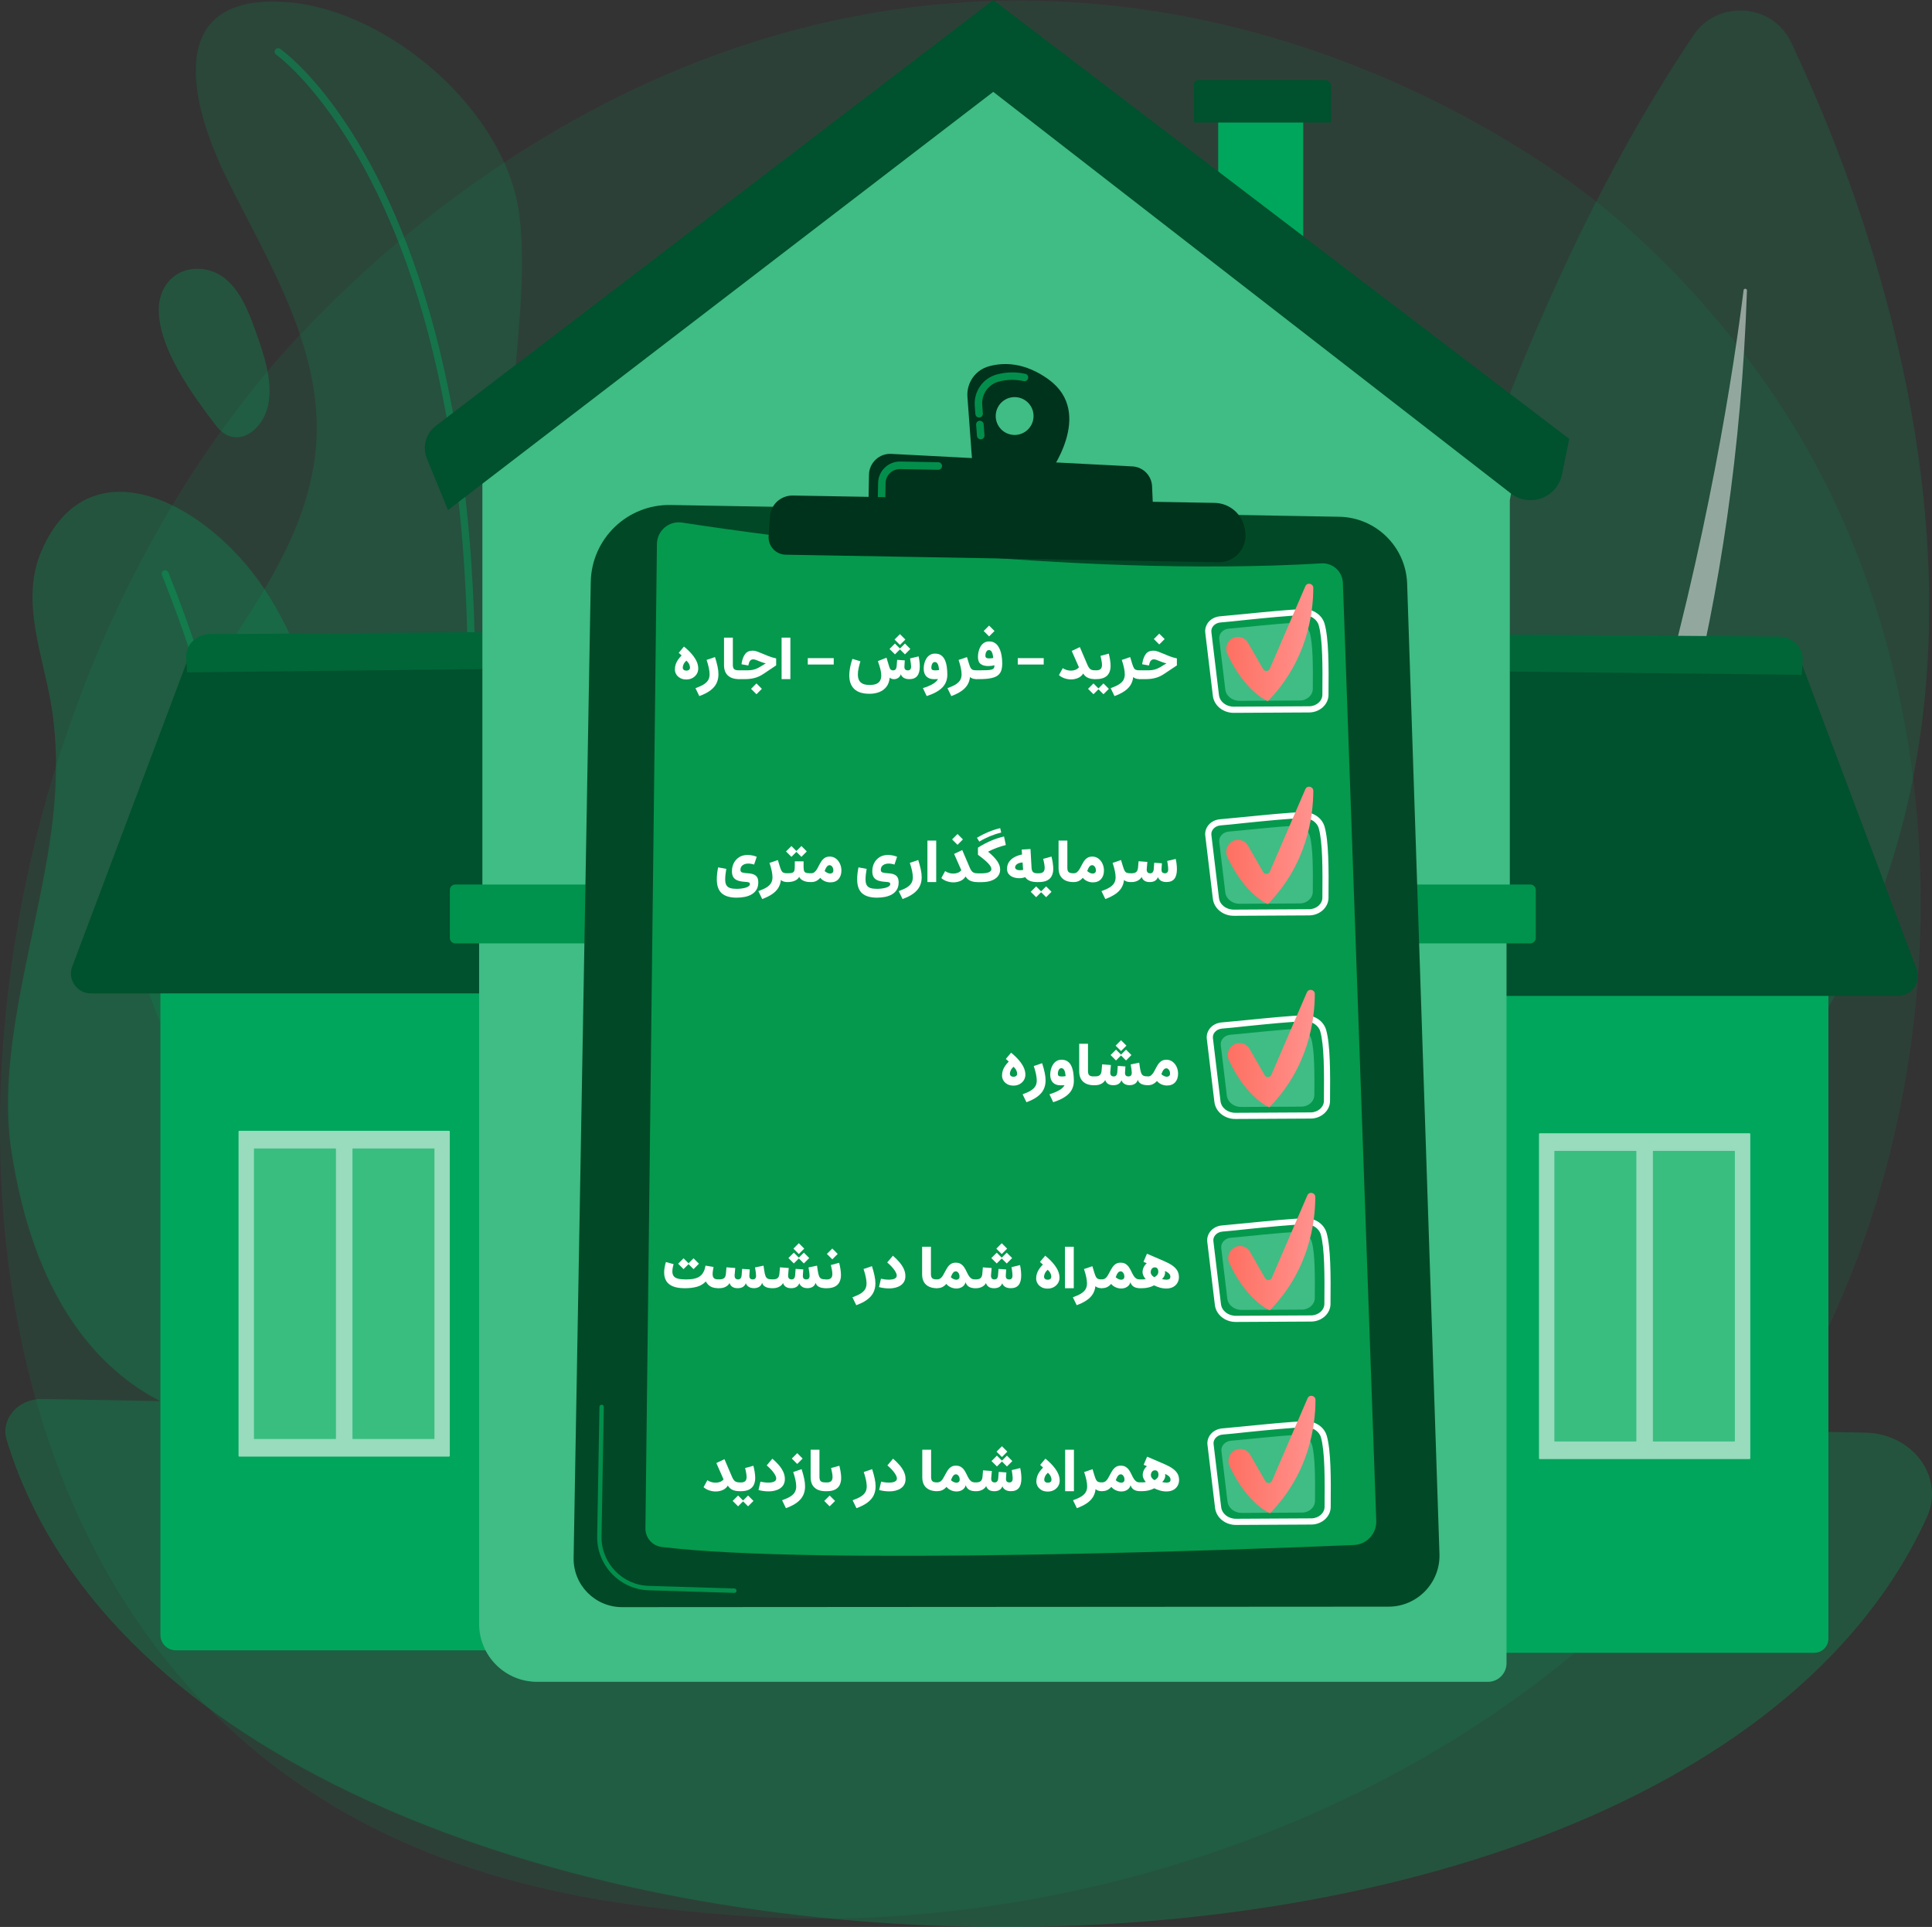<?xml version="1.0" encoding="UTF-8"?>
<svg id="Layer_1" data-name="Layer 1" xmlns="http://www.w3.org/2000/svg" xmlns:xlink="http://www.w3.org/1999/xlink" viewBox="0 0 578.54 576.91">
  <rect x="0" y="0" width="578.54" height="576.91" fill="#333333" stroke="none"/>
  <defs>
    <style>
      .cls-1 {
        fill: url(#linear-gradient-2);
      }

      .cls-2, .cls-3, .cls-4 {
        fill: #fff;
      }

      .cls-5 {
        fill: #09ce67;
        opacity: .6;
      }

      .cls-5, .cls-6, .cls-3, .cls-7, .cls-4, .cls-8, .cls-9 {
        isolation: isolate;
      }

      .cls-10 {
        fill: #006638;
      }

      .cls-6 {
        opacity: .42;
      }

      .cls-6, .cls-7, .cls-11, .cls-8, .cls-9 {
        fill: #00a65c;
      }

      .cls-12 {
        opacity: .89;
      }

      .cls-13 {
        fill: #00934d;
      }

      .cls-3 {
        opacity: .5;
      }

      .cls-14 {
        fill: #00512d;
      }

      .cls-15 {
        fill: #40bc85;
      }

      .cls-7 {
        opacity: .12;
      }

      .cls-16 {
        fill: url(#linear-gradient-5);
      }

      .cls-4 {
        opacity: .67;
      }

      .cls-17 {
        fill: #038e4c;
      }

      .cls-18 {
        fill: #014926;
      }

      .cls-19 {
        fill: #00331c;
      }

      .cls-20 {
        fill: url(#linear-gradient-3);
      }

      .cls-21 {
        fill: url(#linear-gradient);
      }

      .cls-22 {
        fill: url(#linear-gradient-4);
      }

      .cls-23 {
        fill: #40c184;
      }

      .cls-8 {
        opacity: .29;
      }

      .cls-9 {
        opacity: .18;
      }
    </style>
    <linearGradient id="linear-gradient" x1="367.19" y1="375.1" x2="393.26" y2="375.1" gradientTransform="translate(0 567.43) scale(1 -1)" gradientUnits="userSpaceOnUse">
      <stop offset="0" stop-color="#fe7062"/>
      <stop offset="1" stop-color="#ff928e"/>
    </linearGradient>
    <linearGradient id="linear-gradient-2" x1="367.19" y1="314.33" x2="393.26" y2="314.33" xlink:href="#linear-gradient"/>
    <linearGradient id="linear-gradient-3" x1="367.64" y1="253.51" x2="393.71" y2="253.51" xlink:href="#linear-gradient"/>
    <linearGradient id="linear-gradient-4" x1="367.79" y1="192.74" x2="393.86" y2="192.74" xlink:href="#linear-gradient"/>
    <linearGradient id="linear-gradient-5" x1="367.85" y1="131.97" x2="393.91" y2="131.97" xlink:href="#linear-gradient"/>
  </defs>
  <path class="cls-7" d="M551.03,389.5c-58.27,135.53-212.07,193.74-332.57,183.81-32.89-2.72-99.09-8.16-150.79-56.81C-31.59,423.09-16.31,227.81,78.71,112.85,90.94,98.04,175.66-1.13,307.65,.19c96.64,.97,164.47,55.3,172.73,62.06,10.42,8.55,33.41,28.86,54.11,61.09,48.67,75.76,52.96,181.48,16.54,266.16Z"/>
  <path class="cls-8" d="M2,431.11c55.74,182.68,495.62,197.43,575,23.13,5.44-11.95-4.16-25.07-18.54-25.33L12.69,418.83c-7.23-.14-12.61,6.01-10.69,12.28Z"/>
  <g>
    <path class="cls-9" d="M381.96,428.78S401.55,167.38,507.22,10.4c7.11-10.55,23.58-9.39,29.04,2.08,36.44,76.71,121.5,313.27-154.3,416.3Z"/>
    <path class="cls-3" d="M405.38,408.57c-.54,.7,.47,1.52,1.11,.91,23.32-22.95,110.16-131.45,116.64-322.52,.02-.62-.93-.7-1.01-.1-5.6,44.9-31.45,211.27-116.75,321.71Z"/>
  </g>
  <g>
    <g>
      <g>
        <path class="cls-9" d="M85.75,164.29c4.76-9.91,8.16-20.27,8.94-31.53,2-28.42-14.52-54.6-26.67-79.07C56.85,31.18,48.57-2.33,86.2,.66c29.99,2.37,65.25,32.26,69.27,63.44,4.76,36.89-13.2,83.4,8.09,116.91,29.78,46.88,51.27,36.13,51.27,115.24,0,33.8-18.72,52.44-40.17,62.72-33.84,16.21-74.21,9.66-101.17-16.44-23.79-23.09-37.96-56.23-33.16-89.52,4.84-33.62,31.21-59.09,45.42-88.73Z"/>
        <path class="cls-6" d="M110.92,418.6c.47,0,.91-.31,1.01-.8,18.66-74.48,28.82-141.98,30.2-200.66,1.09-46.98-3.4-88.45-13.37-123.23C111.72,34.48,85.01,15.41,83.88,14.62c-.47-.33-1.13-.21-1.46,.27s-.21,1.13,.27,1.46c.27,.19,27.33,19.59,44.14,78.41,15.53,54.38,25.19,154.46-16.91,322.52-.14,.56,.21,1.13,.76,1.28,.08,.04,.16,.04,.25,.04Z"/>
      </g>
      <path class="cls-8" d="M55.86,80.89c1.44-.39,3.05-.51,4.74-.33,9.37,1.07,13.24,10.98,15.98,18.7,2.37,6.63,5.15,14.67,3.75,21.83-1.5,7.77-9.74,14.09-15.74,6.22-6.8-8.96-16.99-22.7-17.05-34.56,0-5.89,3.32-10.48,8.32-11.86Z"/>
    </g>
    <g>
      <path class="cls-8" d="M3.38,344.37c-4.12-27.17,5.75-58.37,10.69-87.11,2.62-15.2,3.81-30.28,1.38-45.58-2.43-15.22-9.58-31.68-2.99-46.84,13.29-30.55,44.86-16.64,62.97,6.34,20.99,26.69,26.74,70.3,34.71,103.87,4.8,20.25,12.05,41.01,14.58,61.63,4.2,34.17-3.52,57.9-19.88,73.92-15.67,15.37-39.55,18.56-58.74,7.87-17.34-9.64-36.07-30.28-42.72-74.11Z"/>
      <path class="cls-6" d="M75.64,470.45c-.06,0-.12,0-.16-.02-.58-.1-.95-.64-.84-1.19,.06-.41,6.9-41.71,7.09-98.72,.16-52.59-5.48-129.7-33.24-198.37-.21-.54,.04-1.13,.58-1.36,.54-.21,1.13,.04,1.36,.58,27.91,69,33.57,146.43,33.41,199.22-.19,57.18-7.04,98.62-7.11,99.03-.14,.47-.58,.84-1.07,.84Z"/>
    </g>
  </g>
  <g>
    <path class="cls-11" d="M543.3,494.83h-106.51v-213.56h110.73v209.33c0,2.33-1.89,4.22-4.22,4.22Z"/>
    <g class="cls-12">
      <path class="cls-4" d="M523.9,436.83h-62.82c-.12,0-.23-.1-.23-.23v-97.08c0-.12,.1-.23,.23-.23h62.82c.12,0,.23,.1,.23,.23v97.08c0,.12-.1,.23-.23,.23Z"/>
      <g>
        <path class="cls-23" d="M519.39,431.56h-24.31c-.06,0-.12-.06-.12-.12v-86.76c0-.06,.06-.12,.12-.12h24.31c.06,0,.12,.06,.12,.12v86.74c0,.08-.06,.14-.12,.14Z"/>
        <path class="cls-23" d="M489.89,431.56h-24.31c-.06,0-.12-.06-.12-.12v-86.76c0-.06,.06-.12,.12-.12h24.31c.06,0,.12,.06,.12,.12v86.74c.02,.08-.04,.14-.12,.14Z"/>
      </g>
    </g>
    <path class="cls-14" d="M568.37,298.15h-136.83l-5.58-98.5,113.12-2.14,34.69,92.19c1.81,3.93-1.05,8.44-5.4,8.44Z"/>
    <path class="cls-10" d="M539.53,202.04l-108.73-1.22,.68-11,101.63,.78c3.93,.25,6.92,3.42,6.69,7.11l-.27,4.33Z"/>
  </g>
  <g>
    <path class="cls-11" d="M52.63,494.09h106.14v-213.56H48.04v208.96c0,2.53,2.06,4.59,4.59,4.59Z"/>
    <g class="cls-12">
      <path class="cls-4" d="M71.66,436.09h62.8c.12,0,.23-.1,.23-.23v-97.08c0-.12-.1-.23-.23-.23h-62.8c-.12,0-.23,.1-.23,.23v97.08c0,.12,.1,.23,.23,.23Z"/>
      <g>
        <path class="cls-23" d="M76.17,430.82h24.31c.06,0,.12-.06,.12-.12v-86.74c0-.06-.06-.12-.12-.12h-24.31c-.06,0-.12,.06-.12,.12v86.74c0,.06,.06,.12,.12,.12Z"/>
        <path class="cls-23" d="M105.67,430.82h24.31c.06,0,.12-.06,.12-.12v-86.74c0-.06-.06-.12-.12-.12h-24.31c-.06,0-.12,.06-.12,.12v86.74c-.02,.06,.04,.12,.12,.12Z"/>
      </g>
    </g>
    <path class="cls-14" d="M27.19,297.41H164.02l5.58-98.5-113.12-2.14-34.69,92.19c-1.81,3.93,1.05,8.44,5.4,8.44Z"/>
    <path class="cls-10" d="M56.03,201.3l108.73-1.22-.68-11-101.63,.78c-3.93,.25-6.92,3.42-6.69,7.11l.27,4.33Z"/>
  </g>
  <path class="cls-15" d="M143.47,267.62v218.54c0,9.6,7.79,17.36,17.36,17.36H445.57c3.07,0,5.56-2.49,5.56-5.56v-230.34H143.47Z"/>
  <polygon class="cls-15" points="454.73 135.68 452.12 133.7 452.12 130.94 448.47 130.94 297.31 16.68 144.45 130.94 144.45 267.62 452.12 267.62 452.12 149.76 454.73 135.68"/>
  <rect class="cls-11" x="364.79" y="29.97" width="25.46" height="41.44"/>
  <path class="cls-14" d="M398.63,36.68h-41.13v-11.47c0-.7,.56-1.26,1.26-1.26h37.96c1.05,0,1.92,.87,1.92,1.92v10.81h0Z"/>
  <path class="cls-14" d="M134.16,152.71L297.43,27.5l154.98,120.21c5.62,4.37,13.9,1.32,15.32-5.68l2.18-10.63L297.43,0,130.49,127.52c-2.99,2.29-4.08,6.28-2.64,9.76l6.3,15.43Z"/>
  <path class="cls-13" d="M458.26,282.43H136.34c-.91,0-1.63-.72-1.63-1.63v-14.36c0-.91,.72-1.63,1.63-1.63H458.26c.91,0,1.63,.72,1.63,1.63v14.36c0,.89-.72,1.63-1.63,1.63Z"/>
  <path class="cls-18" d="M200.83,151.19l200.17,3.52c11.04,.19,20,9,20.37,20.04l9.68,290.47c.29,8.63-6.63,15.8-15.28,15.8l-229.48,.14c-8.12,0-14.67-6.65-14.52-14.77l5.13-292.07c.21-13.02,10.94-23.36,23.93-23.13Z"/>
  <path class="cls-17" d="M219.88,476.89h0l-25.66-.78c-8.63-.27-15.55-7.52-15.39-16.15l.68-38.76c0-.37,.31-.64,.66-.64,.37,.02,.66,.31,.64,.66l-.68,38.76c-.14,7.93,6.2,14.58,14.13,14.81l25.66,.78c.37,.02,.64,.31,.64,.68-.02,.37-.33,.66-.68,.64Z"/>
  <path class="cls-5" d="M204.29,156.46c26.24,4.04,116.5,16.64,191.39,12.21,3.42-.21,6.32,2.43,6.45,5.85l9.99,280.79c.14,3.85-2.86,7.09-6.71,7.25-31.49,1.32-161.15,6.22-207.27,.58-2.8-.35-4.9-2.74-4.86-5.58l3.44-294.67c.04-4.02,3.6-7.04,7.58-6.43Z"/>
  <path class="cls-19" d="M314.01,113.6c-7.15-5.15-13.43-5.17-17.88-3.93-4.06,1.11-6.74,4.96-6.43,9.17l1.54,20.87,22.68,2.41s14.09-18.39,.08-28.51Zm-10.28,16.62c-3.13-.06-5.62-2.64-5.56-5.77s2.64-5.62,5.77-5.56,5.62,2.64,5.56,5.77c-.06,3.13-2.64,5.62-5.77,5.56Z"/>
  <path class="cls-17" d="M293.27,131.45c-.39-.14-.68-.51-.72-.97l-.25-3.32c-.04-.62,.41-1.15,1.03-1.19,.62-.04,1.15,.41,1.22,1.03l.25,3.32c.04,.62-.41,1.15-1.03,1.19-.16,.04-.33,0-.49-.06Zm-.47-6.51c-.39-.14-.68-.51-.72-.97l-.19-2.51c-.31-4.26,2.43-8.2,6.55-9.33,2.82-.78,5.71-.84,8.59-.21,.6,.14,.99,.74,.84,1.34-.14,.6-.74,.99-1.34,.84-2.51-.56-5.05-.49-7.5,.16-3.09,.84-5.15,3.79-4.9,7l.19,2.53c.04,.62-.41,1.15-1.03,1.19-.19,.02-.35,0-.49-.06Z"/>
  <path class="cls-19" d="M260.03,152.61l.19-10.46c.06-3.63,3.11-6.47,6.71-6.26l72.17,3.75c3.19,.16,5.75,2.74,5.89,5.95l.43,10.07-85.4-3.05Z"/>
  <path class="cls-17" d="M263.59,149.89c-.43-.16-.72-.58-.72-1.07l.08-4.24c.02-1.73,.74-3.36,2-4.57,1.26-1.22,2.9-1.85,4.63-1.83l11.41,.21c.62,.02,1.11,.51,1.11,1.15-.02,.62-.51,1.11-1.15,1.11l-11.41-.21c-2.35-.04-4.3,1.83-4.35,4.18l-.08,4.24c-.02,.62-.51,1.11-1.15,1.11-.12-.02-.25-.04-.37-.08Z"/>
  <path class="cls-19" d="M237.45,148.36l126.28,2.2c4.53,.08,8.36,3.42,9.06,7.91l.1,.62c.76,4.92-3.09,9.33-8.05,9.25l-129.56-2.27c-2.97-.06-5.31-2.57-5.11-5.56l.37-5.79c.23-3.63,3.27-6.43,6.9-6.36Z"/>
  <g>
    <path class="cls-2" d="M392.08,213.3h-.06l-22.53,.12c-3.25,.02-5.95-2.18-6.3-5.11l-2.27-18.87c-.14-1.13,.21-2.25,.93-3.15,.82-1.01,2.08-1.65,3.46-1.77h0c1.89-.16,4.51-.41,7.39-.7,6.26-.62,13.37-1.34,17.53-1.44h.08c2.99-.04,5.58,1.73,6.34,4.37,1.24,4.33,1.26,12.54,1.17,21.3-.02,2.86-2.6,5.21-5.75,5.25Zm-26.61-26.94c-.89,.08-1.67,.47-2.18,1.09-.41,.51-.62,1.13-.54,1.77l2.27,18.87c.25,2,2.16,3.5,4.47,3.48l22.53-.12h.04c2.16-.04,3.91-1.57,3.93-3.46,.08-8.61,.08-16.68-1.09-20.78-.51-1.81-2.49-3.13-4.61-3.03-4.1,.1-11.47,.84-17.4,1.44-2.88,.33-5.5,.58-7.42,.74h0Z"/>
    <path class="cls-15" d="M367.92,188.21c4.74-.39,14.99-1.59,19.88-1.73,2.06-.06,3.89,1.17,4.41,2.95,.99,3.46,.97,10.4,.91,16.81-.02,1.92-1.75,3.48-3.91,3.48l-18,.1c-2.2,.02-4.08-1.46-4.3-3.44l-1.81-15.08c-.19-1.52,1.09-2.95,2.84-3.09Z"/>
    <path class="cls-21" d="M368.93,191.18h0c1.65-1.01,3.81-.45,4.78,1.24l4.55,7.91c.45,.78,1.63,.72,1.98-.12l10.65-24.7c.54-1.24,2.37-.84,2.37,.49,0,7.5-1.77,21.79-13.59,33.92,0,0-6.65-2.47-12.13-14.07-.78-1.71-.19-3.73,1.4-4.68Z"/>
  </g>
  <g>
    <path class="cls-2" d="M203.69,203c-.51-.28-.91-.64-1.18-1.1-.28-.46-.41-.96-.41-1.51,0-.51,.08-1,.23-1.47s.38-.93,.68-1.37c.3-.44,.67-.88,1.1-1.31-.13-.12-.26-.25-.41-.38-.15-.13-.3-.27-.46-.41l1.57-1.88c.5,.4,1,.85,1.5,1.34,.5,.49,.97,1.02,1.39,1.59,.42,.56,.76,1.15,1.01,1.77,.25,.62,.38,1.25,.38,1.9,0,.6-.15,1.14-.46,1.64-.31,.49-.73,.88-1.26,1.18-.54,.29-1.15,.44-1.83,.44-.72,0-1.33-.14-1.85-.42Zm2.66-2.48c.18-.17,.27-.4,.27-.68,0-.3-.08-.63-.25-.99-.17-.36-.45-.72-.83-1.07-.38,.35-.66,.71-.83,1.07-.17,.37-.26,.7-.26,.99,0,.27,.09,.5,.27,.67,.18,.17,.46,.26,.82,.26s.63-.09,.81-.26Z"/>
    <path class="cls-2" d="M214.11,196.72c.32,1.03,.58,1.97,.76,2.81,.18,.84,.27,1.62,.27,2.35,0,1-.2,1.9-.59,2.7-.39,.8-1.01,1.51-1.85,2.14-.84,.63-1.94,1.19-3.29,1.68l-1.15-2.37c1.02-.36,1.84-.73,2.46-1.12s1.07-.82,1.35-1.31c.28-.49,.42-1.06,.42-1.72,0-.54-.08-1.18-.23-1.91-.15-.73-.38-1.53-.67-2.4l2.5-.85Z"/>
    <path class="cls-2" d="M219.45,190.9v8.15c0,.6,.12,1.03,.38,1.27s.74,.37,1.46,.37v2.63c-1.41,0-2.51-.35-3.3-1.06-.79-.71-1.18-1.76-1.18-3.16v-8.2h2.64Z"/>
    <path class="cls-2" d="M226.78,195.07c.48,.18,1.01,.39,1.58,.64,.57,.25,1.19,.5,1.85,.76,.66,.26,1.4,.47,2.21,.64v2.1l-3.86,2.58c-.84,.55-1.69,.95-2.56,1.18-.87,.23-1.82,.35-2.85,.35h-1.85c-.12,0-.21-.09-.27-.27-.06-.18-.09-.53-.09-1.05s.03-.88,.09-1.05c.06-.18,.15-.26,.27-.26h2.36c.49,0,.94-.03,1.35-.08,.41-.05,.81-.15,1.2-.29,.39-.14,.79-.33,1.21-.57l1.9-1.15c-.46-.1-.87-.21-1.23-.35-.36-.13-.69-.26-1-.39-.3-.13-.57-.23-.82-.32-.25-.09-.5-.13-.75-.13-.35,0-.64,.12-.86,.37-.23,.25-.39,.62-.5,1.12l-.07,.34-2.05-.37,.07-.44c.21-1.14,.56-2.03,1.06-2.67,.5-.64,1.24-.96,2.24-.96,.44,0,.9,.09,1.38,.27Zm-.26,9.54l1.62,1.62-1.62,1.62-1.62-1.62,1.62-1.62Z"/>
    <path class="cls-2" d="M234.05,203.32v-12.42h2.63v12.42h-2.63Z"/>
    <path class="cls-2" d="M249.66,198.95h-7.77v-1.91h7.77v1.91Z"/>
    <path class="cls-2" d="M266.95,203.2c-.21-.08-.39-.19-.53-.32-.1,1.1-.42,2.01-.97,2.72-.55,.71-1.26,1.24-2.13,1.59-.87,.34-1.85,.52-2.92,.52-2.08,0-3.61-.48-4.6-1.44-.99-.96-1.48-2.31-1.48-4.06,0-.49,.04-1.01,.11-1.55s.18-1.1,.32-1.68c.14-.58,.31-1.15,.51-1.72l2.39,.72c-.19,.64-.37,1.3-.53,2s-.23,1.34-.23,1.95c0,.67,.11,1.23,.34,1.7s.6,.82,1.12,1.07c.52,.25,1.2,.37,2.06,.37s1.56-.12,2.07-.35c.51-.24,.87-.57,1.09-1,.22-.43,.32-.94,.32-1.53,0-.42-.05-.86-.15-1.35s-.23-.97-.38-1.47-.31-.98-.48-1.44l2.58-1.02,.72,2.38c.13,.51,.29,.88,.47,1.09s.45,.32,.79,.32c.32,0,.57-.1,.74-.3s.28-.51,.32-.93l.15-1.92,2.29,.16-.11,1.74c-.03,.43,.04,.75,.21,.95,.17,.2,.44,.3,.81,.3,.66,0,.98-.39,.98-1.16,0-.22-.03-.54-.08-.94s-.13-.9-.23-1.48l2.56-.61c.11,.52,.2,1.04,.26,1.56,.06,.52,.09,1,.09,1.44,0,1.29-.26,2.25-.78,2.88-.52,.63-1.3,.94-2.35,.94-.67,0-1.22-.13-1.65-.38s-.73-.62-.91-1.09c-.13,.47-.38,.83-.77,1.09-.39,.26-.82,.39-1.29,.39-.26,0-.5-.04-.71-.12Zm1.04-10.53l1.62,1.62-1.62,1.62-1.62-1.62,1.62-1.62Zm1.5-2.82l1.62,1.62-1.62,1.62-1.62-1.62,1.62-1.62Zm1.5,2.82l1.62,1.62-1.62,1.62-1.62-1.62,1.62-1.62Z"/>
    <path class="cls-2" d="M280.3,203.32c-.2,.01-.4,.02-.62,.02-.97,0-1.72-.27-2.27-.82-.54-.54-.81-1.33-.81-2.37,0-.51,.07-1.03,.2-1.56s.34-1.01,.62-1.45c.28-.44,.63-.8,1.06-1.06,.43-.27,.94-.4,1.52-.4,.74,0,1.34,.17,1.82,.51,.48,.34,.85,.8,1.12,1.39,.27,.59,.46,1.26,.57,2.02,.11,.76,.17,1.55,.17,2.38,0,1.56-.51,2.85-1.53,3.88-1.02,1.02-2.57,1.87-4.65,2.53l-1.13-2.38c1.17-.35,2.15-.76,2.94-1.22,.79-.46,1.31-.97,1.58-1.51-.19,.02-.39,.04-.59,.06Zm.78-3.71c-.06-.29-.15-.55-.25-.76s-.23-.37-.37-.48c-.14-.11-.31-.17-.51-.17-.24,0-.44,.08-.59,.24-.15,.16-.27,.37-.35,.63-.08,.26-.12,.54-.12,.83s.09,.5,.27,.62,.46,.18,.85,.18c.22,0,.44-.01,.65-.03,.21-.02,.4-.05,.55-.08-.03-.36-.08-.69-.15-.99Z"/>
    <path class="cls-2" d="M289.56,196.72l.58,1.91c.18,.59,.35,1.03,.51,1.32,.17,.29,.38,.49,.65,.59,.27,.1,.63,.15,1.11,.15h0v2.63h0c-.4,0-.77-.05-1.1-.15s-.61-.26-.84-.47c-.09,.87-.35,1.65-.77,2.35-.42,.69-1.03,1.31-1.83,1.86-.8,.55-1.79,1.04-3,1.49l-1.15-2.37c1.02-.36,1.84-.73,2.46-1.12,.62-.39,1.07-.82,1.35-1.31,.28-.49,.42-1.06,.42-1.73,0-.54-.08-1.17-.23-1.9s-.38-1.53-.67-2.39l2.5-.85Z"/>
    <path class="cls-2" d="M293.17,200.69c1.04,0,1.86-.02,2.48-.05,.62-.03,1.08-.1,1.38-.2,.3-.1,.51-.26,.61-.46,.1-.21,.15-.48,.15-.82-.3,.09-.6,.15-.91,.19s-.63,.06-.97,.06c-.93,0-1.67-.2-2.23-.61-.56-.4-.83-1.12-.83-2.15,0-.5,.06-1.02,.18-1.56s.31-1.04,.58-1.5,.61-.84,1.04-1.12c.43-.29,.95-.43,1.56-.43s1.11,.12,1.54,.36c.43,.24,.78,.56,1.07,.96,.28,.4,.51,.84,.69,1.33s.31,.97,.39,1.47c.09,.5,.15,.96,.18,1.39,.03,.43,.04,.79,.04,1.07,0,.81-.09,1.51-.28,2.1-.19,.59-.53,1.08-1.02,1.47s-1.18,.67-2.08,.85c-.9,.19-2.06,.28-3.48,.28h-.84c-.12,0-.21-.09-.27-.27-.06-.18-.09-.53-.09-1.05s.03-.88,.09-1.05c.06-.18,.15-.26,.27-.26h.75Zm3.02-13.4l1.62,1.62-1.62,1.62-1.62-1.62,1.62-1.62Zm1.09,8.73c-.07-.29-.15-.54-.25-.75-.1-.21-.22-.37-.37-.48-.15-.11-.32-.17-.52-.17-.24,0-.44,.08-.59,.24-.15,.16-.27,.37-.35,.63-.08,.26-.12,.54-.12,.83s.09,.5,.27,.62c.18,.12,.46,.18,.85,.18,.22,0,.44-.01,.66-.04,.22-.03,.4-.05,.56-.08-.03-.36-.08-.69-.15-.99Z"/>
    <path class="cls-2" d="M312.54,198.95h-7.77v-1.91h7.77v1.91Z"/>
    <path class="cls-2" d="M325.61,198.99c.29,.67,.59,1.12,.91,1.35,.32,.23,.76,.35,1.3,.35h.09v2.63h-.13c-.72,0-1.38-.13-1.97-.38s-1.07-.68-1.45-1.29c-.36,.6-.87,1.04-1.53,1.33-.66,.28-1.36,.43-2.11,.43-.64,0-1.27-.11-1.91-.32-.64-.21-1.21-.53-1.71-.96l1.14-2.09c.38,.25,.78,.44,1.21,.56s.83,.18,1.23,.18c.49,0,.94-.08,1.35-.24,.41-.16,.76-.41,1.06-.75l-2.16-4.9,2.43-1.16,2.25,5.26Z"/>
    <path class="cls-2" d="M327.44,204.61l1.62,1.62-1.62,1.62-1.62-1.62,1.62-1.62Zm4.98-6.97c.1,.62,.15,1.19,.15,1.72,0,.8-.15,1.49-.44,2.09-.29,.6-.76,1.06-1.39,1.38s-1.47,.49-2.49,.49h-.32c-.12,0-.21-.09-.27-.27-.06-.18-.09-.53-.09-1.05s.03-.88,.09-1.05c.06-.18,.15-.26,.27-.26h.32c.61,0,1.05-.13,1.33-.4,.28-.26,.41-.68,.41-1.24,0-.33-.04-.72-.12-1.17-.08-.45-.19-.95-.32-1.52l2.48-.68c.17,.69,.3,1.34,.4,1.96Zm-1.99,6.97l1.62,1.62-1.62,1.62-1.62-1.62,1.62-1.62Z"/>
    <path class="cls-2" d="M338.43,196.72l.58,1.91c.18,.59,.35,1.03,.51,1.32s.38,.49,.65,.59c.26,.1,.63,.15,1.11,.15h0v2.63h0c-.41,0-.77-.05-1.1-.15-.33-.1-.61-.26-.84-.47-.09,.87-.35,1.65-.77,2.35s-1.03,1.31-1.83,1.86c-.79,.55-1.79,1.04-3,1.49l-1.15-2.37c1.02-.36,1.84-.73,2.46-1.12,.62-.39,1.07-.82,1.35-1.31s.42-1.06,.42-1.73c0-.54-.08-1.17-.23-1.9-.15-.73-.38-1.53-.67-2.39l2.5-.85Z"/>
    <path class="cls-2" d="M346.78,195.07c.48,.18,1.01,.39,1.58,.64,.57,.25,1.19,.5,1.85,.76,.66,.26,1.4,.47,2.21,.64v2.1l-3.86,2.58c-.84,.55-1.69,.95-2.56,1.18-.87,.23-1.82,.35-2.85,.35h-1.86c-.12,0-.21-.09-.27-.27-.06-.18-.09-.53-.09-1.05s.03-.88,.09-1.05c.06-.18,.15-.26,.27-.26h2.36c.49,0,.94-.03,1.35-.08s.81-.15,1.2-.29,.79-.33,1.21-.57l1.9-1.15c-.46-.1-.87-.21-1.24-.35-.36-.13-.69-.26-1-.39-.3-.13-.57-.23-.82-.32-.25-.09-.5-.13-.75-.13-.35,0-.63,.12-.86,.37-.23,.25-.39,.62-.5,1.12l-.07,.34-2.05-.37,.07-.44c.21-1.14,.56-2.03,1.06-2.67,.5-.64,1.24-.96,2.24-.96,.44,0,.9,.09,1.38,.27Zm.36-5.37l1.62,1.62-1.62,1.62-1.62-1.62,1.62-1.62Z"/>
  </g>
  <g>
    <path class="cls-2" d="M392.08,274.06h-.06l-22.53,.12c-3.25,.02-5.95-2.18-6.3-5.11l-2.27-18.87c-.14-1.13,.21-2.25,.93-3.15,.82-1.01,2.08-1.65,3.46-1.77h0c1.89-.16,4.51-.41,7.39-.7,6.26-.62,13.37-1.34,17.53-1.44h.08c2.99-.04,5.58,1.73,6.34,4.37,1.24,4.33,1.26,12.54,1.17,21.3-.02,2.86-2.6,5.21-5.75,5.25Zm-26.61-26.94c-.89,.08-1.67,.47-2.18,1.09-.41,.51-.62,1.13-.54,1.77l2.27,18.87c.25,2,2.16,3.5,4.47,3.48l22.53-.12h.04c2.16-.04,3.91-1.57,3.93-3.46,.08-8.61,.08-16.68-1.09-20.78-.51-1.81-2.49-3.13-4.61-3.03-4.1,.1-11.47,.84-17.4,1.44-2.88,.33-5.5,.58-7.42,.74h0Z"/>
    <path class="cls-15" d="M367.92,248.97c4.74-.39,14.99-1.59,19.88-1.73,2.06-.06,3.89,1.17,4.41,2.95,.99,3.46,.97,10.4,.91,16.81-.02,1.92-1.75,3.48-3.91,3.48l-18,.1c-2.2,.02-4.08-1.46-4.3-3.44l-1.81-15.08c-.19-1.52,1.09-2.95,2.84-3.09Z"/>
    <path class="cls-1" d="M368.93,251.94h0c1.65-1.01,3.81-.45,4.78,1.24l4.55,7.91c.45,.78,1.63,.72,1.98-.12l10.65-24.7c.54-1.24,2.37-.84,2.37,.49,0,7.5-1.77,21.79-13.59,33.92,0,0-6.65-2.47-12.13-14.07-.78-1.71-.19-3.73,1.4-4.68Z"/>
  </g>
  <g>
    <path class="cls-2" d="M225.82,258.85c-.22-.09-.49-.16-.83-.22-.34-.06-.65-.09-.93-.09-.44,0-.84,.07-1.2,.22-.35,.15-.63,.36-.83,.64-.2,.28-.3,.63-.3,1.04,0,.38,.16,.63,.48,.75s.85,.2,1.58,.25c.44,.02,.85,.07,1.25,.15,.39,.08,.74,.21,1.05,.4,.3,.19,.54,.46,.72,.81,.17,.35,.26,.81,.26,1.39,0,.84-.17,1.55-.52,2.13-.34,.58-.82,1.05-1.42,1.41-.6,.36-1.29,.62-2.07,.78-.78,.16-1.6,.24-2.47,.24-1.97,0-3.46-.43-4.45-1.3-.99-.87-1.49-2.26-1.49-4.17,0-.62,.03-1.22,.1-1.81s.17-1.19,.29-1.79l2.45,.45c-.1,.59-.18,1.13-.24,1.62-.06,.49-.09,1.01-.09,1.57,0,.73,.12,1.3,.36,1.7,.24,.4,.62,.69,1.12,.85s1.16,.24,1.96,.24c.42,0,.85-.03,1.31-.08,.46-.05,.89-.14,1.29-.25,.4-.11,.72-.26,.97-.44,.25-.18,.38-.4,.38-.65s-.09-.4-.27-.49c-.18-.09-.54-.15-1.09-.18-.88-.05-1.62-.18-2.22-.38-.6-.21-1.04-.53-1.34-.97-.3-.44-.45-1.05-.45-1.82,0-.92,.19-1.75,.57-2.48,.38-.74,.92-1.32,1.62-1.76,.7-.43,1.53-.65,2.49-.65,.47,0,.95,.05,1.44,.15s.92,.23,1.3,.4l-.79,2.36Z"/>
    <path class="cls-2" d="M232.93,257.48l.58,1.91c.18,.59,.35,1.03,.51,1.32,.17,.29,.38,.49,.65,.59,.27,.1,.63,.15,1.11,.15h0v2.63h0c-.4,0-.77-.05-1.1-.15s-.61-.26-.84-.47c-.09,.87-.35,1.65-.77,2.35-.42,.69-1.03,1.31-1.83,1.86-.8,.55-1.79,1.04-3,1.49l-1.15-2.37c1.02-.36,1.84-.73,2.46-1.12,.62-.39,1.07-.82,1.35-1.31,.28-.49,.42-1.06,.42-1.73,0-.54-.08-1.17-.23-1.9s-.38-1.53-.67-2.39l2.5-.85Z"/>
    <path class="cls-2" d="M236.99,253.29l1.62,1.62-1.62,1.62-1.62-1.62,1.62-1.62Zm3.77,7.37c.08,.29,.26,.5,.52,.61,.26,.11,.66,.17,1.21,.17h.35v2.63h-.37c-.71,0-1.36-.14-1.95-.42s-.99-.66-1.21-1.15c-.14,.32-.38,.61-.71,.84-.33,.24-.71,.42-1.15,.54s-.89,.19-1.35,.19h-.32c-.12,0-.21-.09-.27-.27-.06-.18-.09-.53-.09-1.05s.03-.88,.09-1.05c.06-.18,.15-.26,.27-.26h.32c.55,0,.96-.06,1.23-.18,.27-.12,.45-.32,.54-.61s.13-.7,.13-1.22v-1.55h2.63v1.55c0,.52,.04,.93,.12,1.23Zm-.78-7.37l1.62,1.62-1.62,1.62-1.62-1.62,1.62-1.62Z"/>
    <path class="cls-2" d="M243.85,261.14c.27-.21,.51-.48,.72-.81s.4-.69,.59-1.07c.24-.47,.49-.92,.77-1.35,.27-.43,.61-.78,1.01-1.05,.4-.27,.92-.41,1.54-.41,.69,0,1.3,.2,1.82,.59s.93,.91,1.22,1.54c.29,.63,.44,1.31,.44,2.03,0,1.08-.29,1.95-.87,2.59-.58,.65-1.4,.97-2.45,.97-.59,0-1.16-.12-1.71-.37-.55-.25-.98-.58-1.3-1-.34,.4-.73,.71-1.17,.94-.44,.23-.98,.34-1.61,.34-.12,0-.21-.09-.27-.27-.06-.18-.09-.53-.09-1.05s.03-.88,.09-1.05c.06-.18,.15-.26,.27-.26,.4,0,.74-.1,1.02-.31Zm3.94,.21c.3,.13,.58,.19,.84,.19,.22,0,.43-.08,.63-.23,.2-.15,.29-.39,.29-.71,0-.31-.05-.58-.16-.82-.11-.24-.25-.42-.42-.56-.17-.13-.34-.2-.53-.2-.17,0-.32,.04-.47,.12-.15,.08-.3,.22-.45,.43-.15,.21-.3,.5-.44,.88l-.14,.32c.27,.25,.55,.44,.85,.57Z"/>
    <path class="cls-2" d="M267.85,258.85c-.22-.09-.49-.16-.83-.22-.34-.06-.65-.09-.93-.09-.44,0-.84,.07-1.2,.22-.35,.15-.63,.36-.83,.64-.2,.28-.3,.63-.3,1.04,0,.38,.16,.63,.48,.75s.85,.2,1.58,.25c.44,.02,.85,.07,1.25,.15,.39,.08,.74,.21,1.05,.4,.3,.19,.54,.46,.72,.81,.17,.35,.26,.81,.26,1.39,0,.84-.17,1.55-.52,2.13-.34,.58-.82,1.05-1.42,1.41-.6,.36-1.29,.62-2.07,.78-.78,.16-1.6,.24-2.47,.24-1.97,0-3.46-.43-4.45-1.3-.99-.87-1.49-2.26-1.49-4.17,0-.62,.03-1.22,.1-1.81s.17-1.19,.29-1.79l2.45,.45c-.1,.59-.18,1.13-.24,1.62-.06,.49-.09,1.01-.09,1.57,0,.73,.12,1.3,.36,1.7,.24,.4,.62,.69,1.12,.85s1.16,.24,1.96,.24c.42,0,.85-.03,1.31-.08,.46-.05,.89-.14,1.29-.25,.4-.11,.72-.26,.97-.44,.25-.18,.38-.4,.38-.65s-.09-.4-.27-.49c-.18-.09-.54-.15-1.09-.18-.88-.05-1.62-.18-2.22-.38-.6-.21-1.04-.53-1.34-.97-.3-.44-.45-1.05-.45-1.82,0-.92,.19-1.75,.57-2.48,.38-.74,.92-1.32,1.62-1.76,.7-.43,1.53-.65,2.49-.65,.47,0,.95,.05,1.44,.15s.92,.23,1.3,.4l-.79,2.36Z"/>
    <path class="cls-2" d="M274.97,257.48c.32,1.03,.58,1.97,.76,2.81,.18,.84,.27,1.62,.27,2.35,0,1-.2,1.9-.59,2.7-.39,.8-1.01,1.51-1.85,2.14-.84,.63-1.94,1.19-3.29,1.68l-1.15-2.37c1.02-.36,1.84-.73,2.46-1.12s1.07-.82,1.35-1.31c.28-.49,.42-1.06,.42-1.72,0-.54-.08-1.18-.23-1.91-.15-.73-.38-1.53-.67-2.4l2.5-.85Z"/>
    <path class="cls-2" d="M277.72,264.08v-12.42h2.63v12.42h-2.63Z"/>
    <path class="cls-2" d="M290.39,259.75c.28,.67,.59,1.12,.91,1.35,.32,.23,.76,.35,1.3,.35h.09v2.63h-.13c-.72,0-1.38-.13-1.97-.38s-1.07-.68-1.45-1.29c-.36,.6-.87,1.04-1.53,1.33-.66,.28-1.36,.43-2.11,.43-.64,0-1.27-.11-1.91-.32-.64-.21-1.21-.53-1.71-.96l1.14-2.09c.38,.25,.78,.44,1.21,.56s.83,.18,1.23,.18c.49,0,.94-.08,1.35-.24,.41-.16,.76-.41,1.06-.75l-2.16-4.9,2.43-1.16,2.25,5.26Zm-3.66-10.06l1.62,1.62-1.62,1.62-1.62-1.62,1.62-1.62Z"/>
    <path class="cls-2" d="M301.2,252.99c-.95,.24-1.84,.52-2.69,.83s-1.7,.69-2.57,1.13v.09c1.24,1.03,2.14,1.97,2.71,2.81,.57,.84,.85,1.67,.85,2.49,0,.77-.23,1.44-.68,2-.45,.56-1.09,.99-1.92,1.3-.83,.31-1.82,.46-2.97,.46h-1.24c-.13,0-.22-.1-.27-.31s-.09-.55-.09-1.01,.03-.81,.09-1.01c.06-.2,.15-.3,.27-.3h1.18c.97,0,1.71-.11,2.23-.33,.52-.22,.77-.54,.77-.97,0-.46-.32-1.02-.96-1.7s-1.66-1.53-3.06-2.56v-2.14c2.58-1.63,5.19-2.74,7.81-3.34l.54,2.57Zm-1.38-3.73c-1.12,.26-2.24,.63-3.37,1.09-1.13,.47-2.19,1.01-3.19,1.62l-.71-1.16c1.07-.64,2.19-1.21,3.38-1.71,1.19-.49,2.38-.88,3.58-1.16l.31,1.32Z"/>
    <path class="cls-2" d="M305.94,254.35l2.64-.16,.32,5.61c.03,.57,.17,.99,.42,1.26,.25,.27,.72,.4,1.43,.4h0v2.63h0c-.97,0-1.76-.12-2.37-.37-.6-.25-1.07-.62-1.38-1.11-.27,.1-.56,.18-.85,.24-.3,.05-.59,.08-.89,.08-.64,0-1.24-.1-1.8-.29-.56-.19-1.02-.5-1.37-.91-.35-.41-.53-.94-.53-1.59,0-.82,.2-1.52,.61-2.11,.41-.58,.95-1.06,1.63-1.42,.68-.36,1.43-.62,2.25-.78l-.1-1.48Zm-1.04,4.15c-.33,.15-.56,.34-.71,.55-.14,.21-.22,.42-.22,.62,0,.24,.12,.44,.36,.61s.61,.25,1.12,.25c.14,0,.3,0,.48-.03,.18-.02,.34-.05,.47-.08-.02-.08-.03-.16-.04-.23-.01-.07-.02-.16-.03-.27l-.11-1.71c-.55,.03-.99,.13-1.31,.28Z"/>
    <path class="cls-2" d="M310.27,265.37l1.62,1.62-1.62,1.62-1.62-1.62,1.62-1.62Zm4.98-6.97c.1,.62,.15,1.19,.15,1.72,0,.8-.15,1.49-.44,2.09-.29,.6-.76,1.06-1.39,1.38-.64,.32-1.47,.49-2.49,.49h-.33c-.12,0-.21-.09-.27-.27-.06-.18-.09-.53-.09-1.05s.03-.88,.09-1.05c.06-.18,.15-.26,.27-.26h.33c.61,0,1.05-.13,1.33-.4,.28-.26,.42-.68,.42-1.24,0-.33-.04-.72-.12-1.17-.08-.45-.19-.95-.32-1.52l2.48-.68c.17,.69,.3,1.34,.4,1.96Zm-1.99,6.97l1.62,1.62-1.62,1.62-1.62-1.62,1.62-1.62Z"/>
    <path class="cls-2" d="M319.62,251.66v8.15c0,.6,.12,1.03,.38,1.27s.74,.37,1.46,.37v2.63c-1.41,0-2.51-.35-3.29-1.06-.79-.71-1.18-1.76-1.18-3.16v-8.2h2.64Z"/>
    <path class="cls-2" d="M322.47,261.14c.27-.21,.51-.48,.72-.81s.4-.69,.59-1.07c.24-.47,.5-.92,.77-1.35,.27-.43,.61-.78,1.01-1.05,.4-.27,.92-.41,1.54-.41,.69,0,1.29,.2,1.82,.59s.93,.91,1.22,1.54c.29,.63,.44,1.31,.44,2.03,0,1.08-.29,1.95-.87,2.59s-1.4,.97-2.45,.97c-.59,0-1.16-.12-1.71-.37-.55-.25-.98-.58-1.3-1-.34,.4-.72,.71-1.17,.94-.44,.23-.98,.34-1.61,.34-.12,0-.21-.09-.27-.27-.06-.18-.09-.53-.09-1.05s.03-.88,.09-1.05c.06-.18,.15-.26,.27-.26,.41,0,.74-.1,1.02-.31Zm3.94,.21c.3,.13,.58,.19,.84,.19,.22,0,.43-.08,.63-.23,.2-.15,.29-.39,.29-.71,0-.31-.05-.58-.16-.82-.11-.24-.25-.42-.42-.56-.17-.13-.34-.2-.53-.2-.17,0-.32,.04-.47,.12-.15,.08-.3,.22-.45,.43s-.3,.5-.44,.88l-.14,.32c.27,.25,.55,.44,.85,.57Z"/>
    <path class="cls-2" d="M335.69,257.48l.58,1.91c.18,.59,.35,1.03,.51,1.32,.16,.29,.38,.49,.64,.59,.27,.1,.63,.15,1.11,.15h0v2.63h0c-.4,0-.77-.05-1.1-.15-.33-.1-.61-.26-.84-.47-.09,.87-.35,1.65-.77,2.35-.42,.69-1.03,1.31-1.83,1.86-.8,.55-1.79,1.04-3,1.49l-1.15-2.37c1.02-.36,1.84-.73,2.46-1.12,.62-.39,1.07-.82,1.35-1.31,.28-.49,.42-1.06,.42-1.73,0-.54-.08-1.17-.23-1.9s-.38-1.53-.67-2.39l2.5-.85Z"/>
    <path class="cls-2" d="M345.15,261.17c.19-.2,.3-.52,.34-.95l.15-1.92,2.29,.16-.11,1.74c-.03,.43,.04,.75,.21,.95s.44,.3,.81,.3c.66,0,.98-.39,.98-1.16,0-.16-.01-.37-.03-.63-.02-.26-.06-.55-.1-.88-.04-.32-.1-.66-.16-1.02l2.55-.61c.07,.34,.14,.68,.19,1.04,.05,.36,.09,.71,.12,1.06s.04,.68,.04,.99c0,1.29-.26,2.25-.77,2.88-.51,.63-1.3,.95-2.35,.95-.67,0-1.22-.13-1.65-.38-.43-.26-.74-.62-.92-1.09-.37,.99-1.18,1.48-2.45,1.48-.64,0-1.17-.13-1.57-.39-.4-.26-.69-.64-.85-1.15-.25,.47-.64,.84-1.18,1.12-.54,.28-1.14,.42-1.82,.42h-.33c-.12,0-.22-.11-.27-.32-.06-.22-.09-.56-.09-1.03s.03-.78,.08-.98c.05-.2,.15-.3,.28-.3h.33c.62,0,1.08-.13,1.38-.39,.3-.26,.48-.71,.54-1.33l.16-1.89,2.63,.2-.18,2.05c-.04,.43,.02,.77,.18,1s.42,.35,.78,.37c.34,.02,.61-.08,.79-.28Z"/>
  </g>
  <g>
    <path class="cls-2" d="M392.54,334.89h-.06l-22.53,.12c-3.25,.02-5.95-2.18-6.3-5.11l-2.27-18.87c-.14-1.13,.21-2.25,.93-3.15,.82-1.01,2.08-1.65,3.46-1.77h0c1.89-.16,4.51-.41,7.39-.7,6.26-.62,13.37-1.34,17.53-1.44h.08c2.99-.04,5.58,1.73,6.34,4.37,1.24,4.33,1.26,12.54,1.17,21.3-.02,2.86-2.6,5.21-5.75,5.25Zm-26.61-26.94c-.89,.08-1.67,.47-2.18,1.09-.41,.51-.62,1.13-.54,1.77l2.27,18.87c.25,2,2.16,3.5,4.47,3.48l22.53-.12h.04c2.16-.04,3.91-1.57,3.93-3.46,.08-8.61,.08-16.68-1.09-20.78-.51-1.81-2.49-3.13-4.61-3.03-4.1,.1-11.47,.84-17.4,1.44-2.88,.33-5.5,.58-7.42,.74h0Z"/>
    <path class="cls-15" d="M368.38,309.8c4.74-.39,14.99-1.59,19.88-1.73,2.06-.06,3.89,1.17,4.41,2.95,.99,3.46,.97,10.4,.91,16.81-.02,1.92-1.75,3.48-3.91,3.48l-18,.1c-2.2,.02-4.08-1.46-4.3-3.44l-1.81-15.08c-.19-1.52,1.09-2.95,2.84-3.09Z"/>
    <path class="cls-20" d="M369.39,312.77h0c1.65-1.01,3.81-.45,4.78,1.24l4.55,7.91c.45,.78,1.63,.72,1.98-.12l10.65-24.7c.54-1.24,2.37-.84,2.37,.49,0,7.5-1.77,21.79-13.59,33.92,0,0-6.65-2.47-12.13-14.07-.78-1.71-.19-3.73,1.4-4.68Z"/>
  </g>
  <g>
    <path class="cls-2" d="M301.65,324.59c-.51-.28-.91-.64-1.18-1.1-.28-.46-.41-.96-.41-1.51,0-.51,.08-1,.23-1.47,.15-.47,.38-.93,.68-1.37,.3-.44,.67-.88,1.1-1.31-.13-.12-.26-.25-.41-.38-.15-.13-.3-.27-.46-.41l1.57-1.88c.5,.4,1,.84,1.5,1.34,.5,.49,.97,1.02,1.39,1.59,.42,.56,.76,1.15,1.01,1.77,.25,.62,.38,1.25,.38,1.9,0,.6-.15,1.14-.46,1.64s-.73,.88-1.26,1.18c-.54,.29-1.15,.44-1.83,.44-.72,0-1.33-.14-1.85-.41Zm2.66-2.48c.18-.17,.27-.4,.27-.68,0-.3-.08-.62-.25-.99-.17-.36-.45-.72-.83-1.07-.38,.35-.66,.71-.83,1.07-.17,.37-.26,.7-.26,.99,0,.27,.09,.5,.27,.67,.18,.17,.46,.26,.82,.26s.63-.08,.81-.26Z"/>
    <path class="cls-2" d="M312.07,318.31c.33,1.03,.58,1.97,.76,2.81s.27,1.62,.27,2.35c0,1-.2,1.9-.59,2.7-.39,.8-1.01,1.51-1.85,2.14-.84,.63-1.94,1.19-3.29,1.68l-1.15-2.37c1.02-.36,1.84-.73,2.46-1.12s1.07-.82,1.36-1.31,.42-1.06,.42-1.72c0-.54-.08-1.18-.23-1.91-.15-.73-.38-1.53-.67-2.4l2.5-.85Z"/>
    <path class="cls-2" d="M318.19,324.91c-.2,.01-.4,.02-.62,.02-.97,0-1.72-.27-2.27-.82-.54-.54-.81-1.33-.81-2.37,0-.51,.07-1.03,.2-1.56,.13-.53,.34-1.01,.62-1.45,.28-.44,.63-.8,1.06-1.06,.43-.27,.93-.4,1.52-.4,.74,0,1.34,.17,1.82,.51,.48,.34,.85,.8,1.12,1.39s.46,1.26,.57,2.02c.11,.76,.17,1.55,.17,2.39,0,1.56-.51,2.85-1.53,3.88-1.02,1.02-2.57,1.86-4.65,2.53l-1.13-2.38c1.17-.35,2.15-.76,2.94-1.22,.79-.46,1.31-.97,1.58-1.51-.19,.02-.39,.04-.59,.06Zm.78-3.71c-.06-.29-.15-.55-.25-.76-.1-.21-.22-.37-.37-.48s-.31-.17-.51-.17c-.24,0-.44,.08-.59,.24-.15,.16-.27,.37-.35,.63-.08,.26-.12,.54-.12,.83s.09,.5,.26,.62c.18,.12,.46,.18,.86,.18,.22,0,.44-.01,.65-.03,.21-.02,.4-.05,.55-.08-.03-.36-.08-.69-.15-.99Z"/>
    <path class="cls-2" d="M325.8,312.49v8.15c0,.6,.12,1.03,.38,1.27,.25,.25,.74,.37,1.46,.37v2.63c-1.41,0-2.51-.35-3.29-1.06-.79-.71-1.18-1.76-1.18-3.16v-8.2h2.64Z"/>
    <path class="cls-2" d="M338.67,321.99c.16-.19,.24-.48,.24-.88,0-.22-.03-.52-.08-.91-.05-.39-.13-.9-.24-1.52l2.55-.53,.21,1.46c.11,.74,.24,1.3,.4,1.68,.16,.38,.39,.64,.68,.77,.29,.13,.7,.2,1.22,.2h0v2.63h0c-.81,0-1.47-.14-1.98-.42-.5-.28-.83-.69-.97-1.21-.11,.51-.39,.91-.83,1.2-.44,.29-.97,.43-1.6,.43s-1.15-.13-1.56-.39c-.42-.26-.71-.62-.89-1.08-.37,.99-1.18,1.48-2.44,1.48-.64,0-1.17-.13-1.57-.39-.4-.26-.69-.64-.85-1.15-.25,.47-.64,.84-1.18,1.12-.54,.28-1.14,.42-1.82,.42h-.33c-.12,0-.22-.11-.27-.33-.06-.22-.08-.56-.08-1.03s.03-.78,.08-.98c.06-.2,.15-.3,.27-.3h.33c.62,0,1.08-.13,1.38-.39,.3-.26,.48-.71,.53-1.33l.16-1.89,2.63,.2-.18,2.05c-.04,.43,.02,.77,.18,1,.16,.23,.42,.35,.78,.37,.34,.02,.61-.08,.79-.28,.19-.2,.3-.52,.34-.95l.15-1.92,2.29,.16-.12,1.74c-.03,.43,.04,.75,.21,.95s.44,.3,.8,.3,.6-.09,.76-.28Zm-4.48-7.74l1.62,1.62-1.62,1.62-1.62-1.62,1.62-1.62Zm1.5-2.82l1.62,1.62-1.62,1.62-1.62-1.62,1.62-1.62Zm1.5,2.82l1.62,1.62-1.62,1.62-1.62-1.62,1.62-1.62Z"/>
    <path class="cls-2" d="M344.67,321.96c.27-.21,.51-.48,.72-.81,.21-.33,.4-.69,.59-1.07,.24-.47,.49-.92,.77-1.35,.27-.43,.61-.78,1.01-1.05,.4-.27,.92-.41,1.54-.41,.69,0,1.29,.2,1.82,.59,.52,.4,.93,.91,1.22,1.54,.29,.63,.44,1.31,.44,2.03,0,1.08-.29,1.95-.87,2.59s-1.4,.97-2.45,.97c-.59,0-1.16-.12-1.71-.37s-.98-.58-1.3-1c-.34,.4-.73,.71-1.17,.94-.44,.23-.98,.34-1.61,.34-.12,0-.21-.09-.27-.26-.06-.18-.09-.53-.09-1.05s.03-.88,.09-1.05c.06-.18,.15-.26,.27-.26,.4,0,.74-.1,1.02-.31Zm3.94,.21c.3,.13,.58,.19,.84,.19,.22,0,.43-.08,.63-.23,.2-.15,.29-.39,.29-.71,0-.31-.05-.58-.16-.82s-.25-.42-.41-.56-.34-.2-.53-.2c-.17,0-.32,.04-.47,.12-.15,.08-.3,.22-.45,.43s-.3,.5-.44,.88l-.14,.33c.27,.25,.55,.44,.85,.57Z"/>
  </g>
  <g>
    <path class="cls-2" d="M392.68,395.66h-.06l-22.53,.12c-3.25,.02-5.95-2.18-6.3-5.11l-2.27-18.87c-.14-1.13,.21-2.25,.93-3.15,.82-1.01,2.08-1.65,3.46-1.77h0c1.89-.16,4.51-.41,7.39-.7,6.26-.62,13.37-1.34,17.53-1.44h.08c2.99-.04,5.58,1.73,6.34,4.37,1.24,4.33,1.26,12.54,1.17,21.3-.02,2.86-2.6,5.21-5.75,5.25Zm-26.61-26.94c-.89,.08-1.67,.47-2.18,1.09-.41,.51-.62,1.13-.54,1.77l2.27,18.87c.25,2,2.16,3.5,4.47,3.48l22.53-.12h.04c2.16-.04,3.91-1.57,3.93-3.46,.08-8.61,.08-16.68-1.09-20.78-.51-1.81-2.49-3.13-4.61-3.03-4.1,.1-11.47,.84-17.4,1.44-2.88,.33-5.5,.58-7.42,.74h0Z"/>
    <path class="cls-15" d="M368.52,370.57c4.74-.39,14.99-1.59,19.88-1.73,2.06-.06,3.89,1.17,4.41,2.95,.99,3.46,.97,10.4,.91,16.81-.02,1.92-1.75,3.48-3.91,3.48l-18,.1c-2.2,.02-4.08-1.46-4.3-3.44l-1.81-15.08c-.19-1.52,1.09-2.95,2.84-3.09Z"/>
    <path class="cls-22" d="M369.53,373.54h0c1.65-1.01,3.81-.45,4.78,1.24l4.55,7.91c.45,.78,1.63,.72,1.98-.12l10.65-24.7c.54-1.24,2.37-.84,2.37,.49,0,7.5-1.77,21.79-13.59,33.92,0,0-6.65-2.47-12.13-14.07-.78-1.71-.19-3.73,1.4-4.68Z"/>
  </g>
  <g>
    <path class="cls-2" d="M213.47,380.49c-.05,.36-.08,.69-.08,.99,0,.32,.05,.6,.15,.83,.1,.23,.27,.42,.52,.54,.25,.13,.61,.19,1.07,.19h.02v2.63h-.02c-.94,0-1.71-.16-2.3-.48-.59-.32-1.09-.83-1.48-1.53-.71,.76-1.59,1.28-2.64,1.58-1.05,.29-2.26,.44-3.62,.44-1.49,0-2.69-.19-3.6-.57-.91-.38-1.58-.92-1.99-1.62s-.62-1.53-.62-2.49c0-.47,.04-.98,.13-1.51,.09-.54,.22-1.09,.39-1.65l2.31,.63c-.13,.43-.22,.83-.28,1.2-.06,.37-.09,.7-.09,1,0,.58,.13,1.04,.4,1.39s.7,.6,1.3,.76c.6,.15,1.42,.23,2.44,.23,.96,0,1.77-.08,2.45-.24,.68-.16,1.24-.4,1.68-.74,.45-.33,.8-.76,1.07-1.28s.46-1.14,.59-1.87l2.4,.39c-.08,.43-.15,.82-.2,1.18Zm-8.78-3.77l1.62,1.62-1.62,1.62-1.62-1.62,1.62-1.62Zm2.99,0l1.62,1.62-1.62,1.62-1.62-1.62,1.62-1.62Z"/>
    <path class="cls-2" d="M226.17,382.76c.16-.19,.24-.48,.24-.88,0-.22-.03-.52-.08-.91s-.13-.9-.24-1.52l2.55-.53,.21,1.46c.11,.74,.24,1.3,.4,1.68,.16,.38,.39,.64,.68,.77s.7,.2,1.22,.2h0v2.63h0c-.81,0-1.47-.14-1.98-.42s-.83-.69-.97-1.21c-.11,.51-.39,.91-.82,1.2-.44,.29-.97,.43-1.6,.43s-1.15-.13-1.56-.39c-.42-.26-.71-.62-.89-1.08-.36,.99-1.18,1.48-2.44,1.48-.64,0-1.17-.13-1.57-.39-.4-.26-.69-.64-.85-1.15-.25,.47-.64,.84-1.18,1.12s-1.14,.42-1.82,.42h-.32c-.13,0-.22-.11-.27-.33-.06-.22-.09-.56-.09-1.03s.03-.78,.09-.98c.06-.2,.15-.3,.27-.3h.32c.62,0,1.08-.13,1.38-.39,.3-.26,.48-.71,.53-1.33l.16-1.89,2.63,.2-.18,2.05c-.04,.43,.02,.77,.18,1s.42,.35,.78,.37c.34,.02,.61-.08,.79-.28,.19-.2,.3-.52,.34-.95l.15-1.92,2.29,.16-.12,1.74c-.03,.43,.04,.75,.21,.95s.44,.3,.8,.3,.6-.09,.76-.28Z"/>
    <path class="cls-2" d="M242.19,382.76c.16-.19,.24-.48,.24-.88,0-.22-.03-.52-.08-.91s-.13-.9-.24-1.52l2.55-.53,.21,1.46c.11,.74,.24,1.3,.4,1.68,.16,.38,.39,.64,.68,.77s.7,.2,1.22,.2h0v2.63h0c-.81,0-1.47-.14-1.98-.42s-.83-.69-.97-1.21c-.11,.51-.39,.91-.82,1.2-.44,.29-.97,.43-1.6,.43s-1.15-.13-1.56-.39c-.42-.26-.71-.62-.89-1.08-.36,.99-1.18,1.48-2.44,1.48-.64,0-1.17-.13-1.57-.39-.4-.26-.69-.64-.85-1.15-.25,.47-.64,.84-1.18,1.12s-1.14,.42-1.82,.42h-.32c-.13,0-.22-.11-.27-.33-.06-.22-.09-.56-.09-1.03s.03-.78,.09-.98c.06-.2,.15-.3,.27-.3h.32c.62,0,1.08-.13,1.38-.39,.3-.26,.48-.71,.53-1.33l.16-1.89,2.63,.2-.18,2.05c-.04,.43,.02,.77,.18,1s.42,.35,.78,.37c.34,.02,.61-.08,.79-.28,.19-.2,.3-.52,.34-.95l.15-1.92,2.29,.16-.12,1.74c-.03,.43,.04,.75,.21,.95s.44,.3,.8,.3,.6-.09,.76-.28Zm-4.48-7.74l1.62,1.62-1.62,1.62-1.62-1.62,1.62-1.62Zm1.5-2.82l1.62,1.62-1.62,1.62-1.62-1.62,1.62-1.62Zm1.5,2.82l1.62,1.62-1.62,1.62-1.62-1.62,1.62-1.62Z"/>
    <path class="cls-2" d="M251.68,380c.1,.62,.15,1.19,.15,1.72,0,.8-.15,1.49-.44,2.09-.29,.6-.76,1.06-1.39,1.38-.64,.33-1.47,.49-2.49,.49h-.32c-.12,0-.21-.09-.27-.26-.06-.18-.09-.53-.09-1.05s.03-.88,.09-1.05c.06-.18,.15-.26,.27-.26h.32c.61,0,1.05-.13,1.33-.4,.28-.27,.41-.68,.41-1.24,0-.33-.04-.72-.12-1.17s-.19-.95-.32-1.52l2.48-.67c.17,.69,.3,1.34,.4,1.96Zm-2.45-6.21l1.62,1.62-1.62,1.62-1.62-1.62,1.62-1.62Z"/>
    <path class="cls-2" d="M261.11,379.08c.32,1.03,.58,1.97,.76,2.81s.27,1.62,.27,2.35c0,1-.2,1.9-.59,2.7-.39,.8-1.01,1.51-1.85,2.14-.84,.63-1.94,1.19-3.29,1.68l-1.15-2.37c1.02-.36,1.84-.73,2.46-1.12s1.07-.82,1.35-1.31c.28-.49,.42-1.06,.42-1.72,0-.54-.08-1.18-.23-1.91s-.38-1.53-.67-2.4l2.5-.85Z"/>
    <path class="cls-2" d="M270.71,383.76c-.28,.47-.65,.85-1.11,1.14-.46,.29-.98,.5-1.56,.64s-1.16,.2-1.76,.2c-.54,0-1.08-.04-1.61-.11-.53-.07-1.01-.17-1.45-.3l.59-2.5c.27,.07,.63,.13,1.06,.2,.43,.06,.87,.09,1.32,.09,.4,0,.79-.04,1.14-.11,.36-.07,.65-.2,.87-.39,.22-.19,.33-.44,.33-.77,0-.42-.25-.97-.73-1.66-.49-.69-1.2-1.44-2.12-2.23l1.7-2.01c.72,.62,1.36,1.25,1.92,1.9,.56,.65,1.01,1.32,1.33,2.02,.33,.7,.49,1.43,.49,2.19,0,.66-.14,1.23-.41,1.69Z"/>
    <path class="cls-2" d="M278.77,373.26v8.15c0,.6,.12,1.03,.38,1.27,.25,.25,.74,.37,1.46,.37v2.63c-1.41,0-2.51-.35-3.3-1.06-.79-.71-1.18-1.76-1.18-3.16v-8.2h2.64Z"/>
    <path class="cls-2" d="M281.62,382.73c.28-.21,.52-.49,.72-.83s.4-.7,.6-1.08c.24-.47,.5-.91,.77-1.34,.27-.42,.61-.77,1-1.04,.39-.27,.88-.41,1.47-.41,.63,0,1.15,.13,1.56,.4,.41,.27,.75,.61,1.01,1.02,.27,.41,.5,.84,.71,1.29,.19,.4,.38,.77,.59,1.12,.2,.35,.45,.63,.74,.85,.29,.22,.67,.33,1.12,.33h0v2.63h0c-.42,0-.82-.06-1.2-.18-.38-.12-.7-.31-.97-.58-.27-.26-.47-.61-.6-1.03-.15,.59-.47,1.05-.98,1.38-.5,.33-1.09,.5-1.77,.5-.59,0-1.16-.12-1.71-.38-.55-.25-.98-.58-1.3-1-.34,.4-.73,.71-1.17,.94-.44,.23-.98,.34-1.61,.34-.12,0-.21-.09-.27-.26-.06-.18-.09-.53-.09-1.05s.03-.88,.09-1.05c.06-.18,.15-.26,.27-.26,.4,0,.74-.11,1.01-.32Zm3.95,.22c.3,.13,.58,.19,.84,.19,.22,0,.43-.08,.63-.23,.2-.15,.29-.39,.29-.71,0-.31-.05-.58-.16-.82-.11-.24-.25-.42-.42-.56-.17-.13-.34-.2-.53-.2-.17,0-.32,.04-.47,.12s-.3,.22-.45,.43c-.15,.21-.3,.5-.44,.88l-.14,.33c.27,.25,.55,.44,.85,.57Z"/>
    <path class="cls-2" d="M298.52,382.77c.19-.2,.3-.52,.34-.95l.15-1.92,2.29,.16-.11,1.74c-.03,.43,.04,.75,.21,.95s.44,.3,.81,.3c.66,0,.98-.39,.98-1.16,0-.16-.01-.37-.03-.63-.02-.26-.06-.55-.1-.88-.05-.33-.1-.66-.16-1.02l2.55-.61c.07,.34,.14,.68,.19,1.04,.05,.36,.09,.71,.12,1.06,.03,.35,.04,.68,.04,.99,0,1.29-.26,2.25-.77,2.88-.51,.63-1.3,.95-2.35,.95-.67,0-1.22-.13-1.65-.38s-.74-.62-.92-1.09c-.36,.99-1.18,1.48-2.44,1.48-.64,0-1.17-.13-1.57-.39-.4-.26-.69-.64-.85-1.15-.25,.47-.64,.84-1.18,1.12s-1.14,.42-1.82,.42h-.32c-.13,0-.22-.11-.27-.33-.06-.22-.09-.56-.09-1.03s.03-.78,.08-.98c.05-.2,.15-.3,.28-.3h.32c.62,0,1.08-.13,1.38-.39,.3-.26,.48-.71,.53-1.33l.16-1.89,2.63,.2-.18,2.05c-.04,.43,.02,.77,.18,1s.42,.35,.78,.37c.34,.02,.61-.08,.8-.28Zm-.05-7.74l1.62,1.62-1.62,1.62-1.62-1.62,1.62-1.62Zm1.5-2.82l1.62,1.62-1.62,1.62-1.62-1.62,1.62-1.62Zm1.5,2.82l1.62,1.62-1.62,1.62-1.62-1.62,1.62-1.62Z"/>
    <path class="cls-2" d="M311.88,385.36c-.51-.28-.91-.64-1.18-1.1-.28-.46-.42-.96-.42-1.51,0-.51,.08-1,.23-1.47,.15-.47,.38-.93,.68-1.37,.3-.44,.67-.88,1.1-1.31-.12-.12-.26-.25-.41-.38s-.3-.27-.46-.41l1.57-1.88c.5,.4,1,.84,1.5,1.34,.5,.49,.97,1.02,1.39,1.59,.42,.56,.76,1.15,1.01,1.77,.25,.62,.38,1.25,.38,1.9,0,.6-.15,1.14-.46,1.64-.31,.49-.73,.88-1.26,1.18-.54,.29-1.15,.44-1.83,.44-.72,0-1.33-.14-1.85-.41Zm2.66-2.48c.18-.17,.27-.4,.27-.68,0-.3-.08-.62-.25-.99-.17-.36-.45-.72-.83-1.07-.38,.35-.66,.71-.83,1.07-.17,.37-.26,.7-.26,.99,0,.27,.09,.5,.27,.67,.18,.17,.46,.26,.82,.26s.63-.08,.81-.26Z"/>
    <path class="cls-2" d="M318.91,385.68v-12.42h2.63v12.42h-2.63Z"/>
    <path class="cls-2" d="M327.11,379.08l.58,1.91c.18,.59,.35,1.03,.51,1.32,.17,.29,.38,.49,.65,.59,.27,.1,.63,.15,1.11,.15h0v2.63h0c-.41,0-.77-.05-1.1-.15-.33-.1-.61-.25-.84-.47-.09,.87-.35,1.65-.77,2.35-.42,.69-1.03,1.31-1.83,1.86-.79,.55-1.79,1.04-3,1.49l-1.15-2.37c1.02-.36,1.84-.73,2.46-1.12s1.07-.83,1.35-1.31c.28-.49,.42-1.06,.42-1.73,0-.54-.08-1.17-.23-1.9-.15-.73-.38-1.53-.67-2.39l2.5-.85Z"/>
    <path class="cls-2" d="M330.98,382.73c.28-.21,.52-.49,.72-.83s.4-.7,.6-1.08c.24-.47,.5-.91,.77-1.34s.61-.77,1-1.04,.88-.41,1.47-.41c.63,0,1.15,.13,1.56,.4,.41,.27,.74,.61,1.01,1.02,.27,.41,.5,.84,.71,1.29,.19,.4,.38,.77,.59,1.12,.2,.35,.45,.63,.74,.85,.29,.22,.67,.33,1.12,.33h0v2.63h0c-.42,0-.82-.06-1.2-.18-.38-.12-.7-.31-.97-.58-.27-.26-.47-.61-.6-1.03-.15,.59-.47,1.05-.98,1.38-.5,.33-1.09,.5-1.77,.5-.59,0-1.15-.12-1.71-.38-.55-.25-.98-.58-1.3-1-.34,.4-.73,.71-1.17,.94-.44,.23-.98,.34-1.61,.34-.12,0-.21-.09-.27-.26s-.09-.53-.09-1.05,.03-.88,.09-1.05,.15-.26,.27-.26c.4,0,.74-.11,1.01-.32Zm3.95,.22c.3,.13,.58,.19,.84,.19,.22,0,.43-.08,.63-.23,.2-.15,.29-.39,.29-.71,0-.31-.05-.58-.16-.82-.11-.24-.25-.42-.41-.56s-.34-.2-.53-.2c-.17,0-.32,.04-.47,.12s-.3,.22-.45,.43-.3,.5-.44,.88l-.14,.33c.27,.25,.55,.44,.85,.57Z"/>
    <path class="cls-2" d="M341.97,383.05c.23,0,.43,0,.6-.03,.17-.02,.33-.05,.5-.09-.17-.19-.32-.4-.46-.62-.14-.22-.26-.46-.34-.71-.09-.25-.13-.51-.13-.77,0-.33,.05-.64,.15-.96s.24-.61,.42-.9c.18-.29,.41-.54,.68-.77l-.97-.42,1.04-2.43,5.09,2.19c1.05,.45,1.91,.91,2.57,1.38,.66,.47,1.14,.99,1.45,1.54s.46,1.19,.46,1.89c0,.62-.15,1.18-.44,1.7-.29,.52-.71,.93-1.27,1.24-.56,.31-1.24,.47-2.05,.47-.7,0-1.35-.09-1.95-.27-.6-.18-1.18-.4-1.73-.67-.46,.26-1,.46-1.62,.62-.62,.15-1.23,.23-1.85,.23h-.84c-.11,0-.2-.09-.26-.27-.06-.18-.09-.53-.09-1.05s.03-.88,.09-1.05c.06-.18,.15-.26,.26-.26h.69Zm4.57-1.34c.22-.28,.32-.6,.32-.98s-.09-.68-.26-.93-.45-.37-.83-.37c-.24,0-.45,.07-.63,.2-.18,.13-.32,.31-.41,.53-.1,.22-.15,.46-.15,.71,0,.22,.05,.43,.15,.61,.1,.19,.22,.35,.38,.5,.16,.15,.34,.29,.53,.41,.38-.18,.68-.41,.9-.69Zm2.09,1.36c.24,.04,.47,.06,.69,.06,.33,0,.6-.07,.82-.2,.22-.13,.33-.37,.33-.71,0-.22-.06-.42-.17-.62-.11-.2-.29-.39-.53-.57s-.56-.35-.94-.52c.1,.47,.07,.92-.11,1.35-.17,.43-.43,.79-.77,1.07,.22,.06,.45,.11,.69,.15Z"/>
  </g>
  <g>
    <path class="cls-2" d="M392.74,456.43h-.06l-22.53,.12c-3.25,.02-5.95-2.18-6.3-5.11l-2.27-18.87c-.14-1.13,.21-2.25,.93-3.15,.82-1.01,2.08-1.65,3.46-1.77h0c1.89-.16,4.51-.41,7.39-.7,6.26-.62,13.37-1.34,17.53-1.44h.08c2.99-.04,5.58,1.73,6.34,4.37,1.24,4.33,1.26,12.54,1.17,21.3-.02,2.86-2.6,5.21-5.75,5.25Zm-26.61-26.94c-.89,.08-1.67,.47-2.18,1.09-.41,.51-.62,1.13-.54,1.77l2.27,18.87c.25,2,2.16,3.5,4.47,3.48l22.53-.12h.04c2.16-.04,3.91-1.57,3.93-3.46,.08-8.61,.08-16.68-1.09-20.78-.51-1.81-2.49-3.13-4.61-3.03-4.1,.1-11.47,.84-17.4,1.44-2.88,.33-5.5,.58-7.42,.74h0Z"/>
    <path class="cls-15" d="M368.58,431.34c4.74-.39,14.99-1.59,19.88-1.73,2.06-.06,3.89,1.17,4.41,2.95,.99,3.46,.97,10.4,.91,16.81-.02,1.92-1.75,3.48-3.91,3.48l-18,.1c-2.2,.02-4.08-1.46-4.3-3.44l-1.81-15.08c-.19-1.52,1.09-2.95,2.84-3.09Z"/>
    <path class="cls-16" d="M369.59,434.3h0c1.65-1.01,3.81-.45,4.78,1.24l4.55,7.91c.45,.78,1.63,.72,1.98-.12l10.65-24.7c.54-1.24,2.37-.84,2.37,.49,0,7.5-1.77,21.79-13.59,33.92,0,0-6.65-2.47-12.13-14.07-.78-1.71-.19-3.73,1.4-4.68Z"/>
  </g>
  <g>
    <path class="cls-2" d="M219.19,442.11c.28,.67,.59,1.12,.91,1.35,.32,.23,.76,.35,1.3,.35h.09v2.63h-.13c-.72,0-1.38-.13-1.97-.38-.59-.25-1.07-.68-1.45-1.29-.36,.6-.87,1.04-1.53,1.33s-1.36,.43-2.11,.43c-.64,0-1.27-.11-1.91-.32-.64-.21-1.21-.53-1.71-.96l1.14-2.09c.38,.25,.78,.44,1.21,.56,.42,.12,.83,.18,1.23,.18,.49,0,.94-.08,1.35-.23,.41-.16,.76-.41,1.06-.75l-2.16-4.9,2.43-1.16,2.25,5.26Z"/>
    <path class="cls-2" d="M221.02,447.74l1.62,1.62-1.62,1.62-1.62-1.62,1.62-1.62Zm4.98-6.97c.1,.62,.15,1.19,.15,1.72,0,.8-.15,1.49-.44,2.09-.29,.6-.76,1.06-1.39,1.38-.64,.33-1.47,.49-2.49,.49h-.32c-.12,0-.21-.09-.27-.26-.06-.18-.09-.53-.09-1.05s.03-.88,.09-1.05c.06-.18,.15-.26,.27-.26h.32c.61,0,1.05-.13,1.33-.4,.28-.27,.41-.68,.41-1.24,0-.33-.04-.72-.12-1.17s-.19-.95-.32-1.52l2.48-.67c.17,.69,.3,1.34,.4,1.96Zm-1.99,6.97l1.62,1.62-1.62,1.62-1.62-1.62,1.62-1.62Z"/>
    <path class="cls-2" d="M234.62,444.52c-.28,.47-.65,.85-1.11,1.14-.46,.29-.98,.5-1.56,.64s-1.16,.2-1.76,.2c-.54,0-1.08-.04-1.61-.11-.53-.07-1.01-.17-1.45-.3l.59-2.5c.27,.07,.63,.13,1.06,.2,.43,.06,.87,.09,1.32,.09,.4,0,.79-.04,1.14-.11,.36-.07,.65-.2,.87-.39,.22-.19,.33-.44,.33-.77,0-.42-.25-.97-.73-1.66-.49-.69-1.2-1.44-2.12-2.23l1.7-2.01c.72,.62,1.36,1.25,1.92,1.9,.56,.65,1.01,1.32,1.33,2.02,.33,.7,.49,1.43,.49,2.19,0,.66-.14,1.23-.41,1.69Z"/>
    <path class="cls-2" d="M240.05,439.85c.32,1.03,.58,1.97,.76,2.81s.27,1.62,.27,2.35c0,1-.2,1.9-.59,2.7-.39,.8-1.01,1.51-1.85,2.14-.84,.63-1.94,1.19-3.29,1.68l-1.15-2.37c1.02-.36,1.84-.73,2.46-1.12s1.07-.82,1.35-1.31c.28-.49,.42-1.06,.42-1.72,0-.54-.08-1.18-.23-1.91s-.38-1.53-.67-2.4l2.5-.85Zm-1.32-4.8l1.62,1.62-1.62,1.62-1.62-1.62,1.62-1.62Z"/>
    <path class="cls-2" d="M245.39,434.03v8.15c0,.6,.12,1.03,.38,1.27,.25,.25,.74,.37,1.46,.37v2.63c-1.41,0-2.51-.35-3.3-1.06-.79-.71-1.18-1.76-1.18-3.16v-8.2h2.64Z"/>
    <path class="cls-2" d="M248.44,447.74l1.62,1.62-1.62,1.62-1.62-1.62,1.62-1.62Zm3.3-6.97c.1,.62,.15,1.19,.15,1.72,0,.8-.15,1.49-.44,2.09-.29,.6-.76,1.06-1.39,1.38-.64,.33-1.47,.49-2.49,.49h-.32c-.12,0-.21-.09-.27-.26-.06-.18-.09-.53-.09-1.05s.03-.88,.09-1.05c.06-.18,.15-.26,.27-.26h.32c.61,0,1.05-.13,1.33-.4,.28-.27,.41-.68,.41-1.24,0-.33-.04-.72-.12-1.17s-.19-.95-.32-1.52l2.48-.67c.17,.69,.3,1.34,.4,1.96Z"/>
    <path class="cls-2" d="M261.17,439.85c.32,1.03,.58,1.97,.76,2.81s.27,1.62,.27,2.35c0,1-.2,1.9-.59,2.7-.39,.8-1.01,1.51-1.85,2.14-.84,.63-1.94,1.19-3.29,1.68l-1.15-2.37c1.02-.36,1.84-.73,2.46-1.12s1.07-.82,1.35-1.31c.28-.49,.42-1.06,.42-1.72,0-.54-.08-1.18-.23-1.91s-.38-1.53-.67-2.4l2.5-.85Z"/>
    <path class="cls-2" d="M270.76,444.52c-.28,.47-.65,.85-1.11,1.14-.46,.29-.98,.5-1.56,.64s-1.16,.2-1.76,.2c-.54,0-1.08-.04-1.61-.11-.53-.07-1.01-.17-1.45-.3l.59-2.5c.27,.07,.63,.13,1.06,.2,.43,.06,.87,.09,1.32,.09,.4,0,.79-.04,1.14-.11,.36-.07,.65-.2,.87-.39,.22-.19,.33-.44,.33-.77,0-.42-.25-.97-.73-1.66-.49-.69-1.2-1.44-2.12-2.23l1.7-2.01c.72,.62,1.36,1.25,1.92,1.9,.56,.65,1.01,1.32,1.33,2.02,.33,.7,.49,1.43,.49,2.19,0,.66-.14,1.23-.41,1.69Z"/>
    <path class="cls-2" d="M278.82,434.03v8.15c0,.6,.12,1.03,.38,1.27,.25,.25,.74,.37,1.46,.37v2.63c-1.41,0-2.51-.35-3.3-1.06-.79-.71-1.18-1.76-1.18-3.16v-8.2h2.64Z"/>
    <path class="cls-2" d="M281.67,443.5c.28-.21,.52-.49,.72-.83s.4-.7,.6-1.08c.24-.47,.5-.91,.77-1.34,.27-.42,.61-.77,1-1.04,.39-.27,.88-.41,1.47-.41,.63,0,1.15,.13,1.56,.4,.41,.27,.75,.61,1.01,1.02,.27,.41,.5,.84,.71,1.29,.19,.4,.38,.77,.59,1.12,.2,.35,.45,.63,.74,.85,.29,.22,.67,.33,1.12,.33h0v2.63h0c-.42,0-.82-.06-1.2-.18-.38-.12-.7-.31-.97-.58-.27-.26-.47-.61-.6-1.03-.15,.59-.47,1.05-.98,1.38-.5,.33-1.09,.5-1.77,.5-.59,0-1.16-.12-1.71-.38-.55-.25-.98-.58-1.3-1-.34,.4-.73,.71-1.17,.94-.44,.23-.98,.34-1.61,.34-.12,0-.21-.09-.27-.26-.06-.18-.09-.53-.09-1.05s.03-.88,.09-1.05c.06-.18,.15-.26,.27-.26,.4,0,.74-.11,1.01-.32Zm3.95,.22c.3,.13,.58,.19,.84,.19,.22,0,.43-.08,.63-.23,.2-.15,.29-.39,.29-.71,0-.31-.05-.58-.16-.82-.11-.24-.25-.42-.42-.56-.17-.13-.34-.2-.53-.2-.17,0-.32,.04-.47,.12s-.3,.22-.45,.43c-.15,.21-.3,.5-.44,.88l-.14,.33c.27,.25,.55,.44,.85,.57Z"/>
    <path class="cls-2" d="M298.58,443.54c.19-.2,.3-.52,.34-.95l.15-1.92,2.29,.16-.11,1.74c-.03,.43,.04,.75,.21,.95s.44,.3,.81,.3c.66,0,.98-.39,.98-1.16,0-.16-.01-.37-.03-.63-.02-.26-.06-.55-.1-.88-.05-.33-.1-.66-.16-1.02l2.55-.61c.07,.34,.14,.68,.19,1.04,.05,.36,.09,.71,.12,1.06s.04,.68,.04,.99c0,1.29-.26,2.25-.77,2.88-.51,.63-1.3,.95-2.35,.95-.67,0-1.22-.13-1.65-.38s-.74-.62-.92-1.09c-.36,.99-1.18,1.48-2.44,1.48-.64,0-1.17-.13-1.57-.39-.4-.26-.69-.64-.85-1.15-.25,.47-.64,.84-1.18,1.12s-1.14,.42-1.82,.42h-.32c-.13,0-.22-.11-.27-.33-.06-.22-.09-.56-.09-1.03s.03-.78,.08-.98c.05-.2,.15-.3,.28-.3h.32c.62,0,1.08-.13,1.38-.39,.3-.26,.48-.71,.53-1.33l.16-1.89,2.63,.2-.18,2.05c-.04,.43,.02,.77,.18,1s.42,.35,.78,.37c.34,.02,.61-.08,.8-.28Zm-.05-7.74l1.62,1.62-1.62,1.62-1.62-1.62,1.62-1.62Zm1.5-2.82l1.62,1.62-1.62,1.62-1.62-1.62,1.62-1.62Zm1.5,2.82l1.62,1.62-1.62,1.62-1.62-1.62,1.62-1.62Z"/>
    <path class="cls-2" d="M311.94,446.13c-.51-.28-.91-.64-1.18-1.1-.28-.46-.42-.96-.42-1.51,0-.51,.08-1,.23-1.47,.15-.47,.38-.93,.68-1.37,.3-.44,.67-.88,1.1-1.31-.12-.12-.26-.25-.41-.38s-.3-.27-.46-.41l1.57-1.88c.5,.4,1,.84,1.5,1.34,.5,.49,.97,1.02,1.39,1.59,.42,.56,.76,1.15,1.01,1.77,.25,.62,.38,1.25,.38,1.9,0,.6-.15,1.14-.46,1.64-.31,.49-.73,.88-1.26,1.18-.54,.29-1.15,.44-1.83,.44-.72,0-1.33-.14-1.85-.41Zm2.66-2.48c.18-.17,.27-.4,.27-.68,0-.3-.08-.62-.25-.99-.17-.36-.45-.72-.83-1.07-.38,.35-.66,.71-.83,1.07-.17,.37-.26,.7-.26,.99,0,.27,.09,.5,.27,.67,.18,.17,.46,.26,.82,.26s.63-.08,.81-.26Z"/>
    <path class="cls-2" d="M318.96,446.45v-12.42h2.63v12.42h-2.63Z"/>
    <path class="cls-2" d="M327.16,439.85l.58,1.91c.18,.59,.35,1.03,.51,1.32,.17,.29,.38,.49,.65,.59,.27,.1,.63,.15,1.11,.15h0v2.63h0c-.41,0-.77-.05-1.1-.15-.33-.1-.61-.25-.84-.47-.09,.87-.35,1.65-.77,2.35-.42,.69-1.03,1.31-1.83,1.86-.79,.55-1.79,1.04-3,1.49l-1.15-2.37c1.02-.36,1.84-.73,2.46-1.12s1.07-.83,1.35-1.31c.28-.49,.42-1.06,.42-1.73,0-.54-.08-1.17-.23-1.9-.15-.73-.38-1.53-.67-2.39l2.5-.85Z"/>
    <path class="cls-2" d="M331.03,443.5c.28-.21,.52-.49,.72-.83s.4-.7,.6-1.08c.24-.47,.5-.91,.77-1.34,.27-.42,.61-.77,1-1.04,.39-.27,.88-.41,1.47-.41,.63,0,1.15,.13,1.56,.4,.41,.27,.75,.61,1.01,1.02,.27,.41,.5,.84,.71,1.29,.19,.4,.38,.77,.59,1.12,.2,.35,.45,.63,.74,.85s.67,.33,1.12,.33h0v2.63h0c-.42,0-.82-.06-1.2-.18-.38-.12-.7-.31-.97-.58-.27-.26-.47-.61-.6-1.03-.15,.59-.47,1.05-.98,1.38-.5,.33-1.09,.5-1.77,.5-.59,0-1.16-.12-1.71-.38-.55-.25-.98-.58-1.3-1-.34,.4-.73,.71-1.17,.94-.44,.23-.98,.34-1.61,.34-.12,0-.21-.09-.27-.26s-.09-.53-.09-1.05,.03-.88,.09-1.05,.15-.26,.27-.26c.4,0,.74-.11,1.01-.32Zm3.94,.22c.3,.13,.58,.19,.84,.19,.22,0,.43-.08,.63-.23,.2-.15,.29-.39,.29-.71,0-.31-.05-.58-.16-.82-.11-.24-.25-.42-.41-.56s-.34-.2-.53-.2c-.16,0-.32,.04-.47,.12-.15,.08-.3,.22-.45,.43s-.3,.5-.45,.88l-.14,.33c.27,.25,.55,.44,.85,.57Z"/>
    <path class="cls-2" d="M342.02,443.81c.23,0,.43,0,.6-.03,.17-.02,.33-.05,.5-.09-.17-.19-.32-.4-.46-.62-.14-.22-.26-.46-.34-.71-.09-.25-.13-.51-.13-.77,0-.33,.05-.64,.15-.96s.24-.61,.42-.9c.18-.29,.41-.54,.68-.77l-.97-.42,1.04-2.43,5.09,2.19c1.05,.45,1.91,.91,2.57,1.38,.66,.47,1.14,.99,1.45,1.54s.46,1.19,.46,1.89c0,.62-.15,1.18-.44,1.7-.29,.52-.71,.93-1.27,1.24-.56,.31-1.24,.47-2.05,.47-.7,0-1.35-.09-1.95-.27-.6-.18-1.18-.4-1.73-.67-.46,.26-1,.46-1.62,.62-.62,.15-1.23,.23-1.85,.23h-.84c-.11,0-.2-.09-.26-.27-.06-.18-.09-.53-.09-1.05s.03-.88,.09-1.05c.06-.18,.15-.26,.26-.26h.69Zm4.57-1.34c.22-.28,.32-.6,.32-.98s-.09-.68-.26-.93-.45-.37-.83-.37c-.24,0-.45,.07-.63,.2-.18,.13-.32,.31-.41,.53-.1,.22-.15,.46-.15,.71,0,.22,.05,.43,.15,.61,.1,.19,.22,.35,.38,.5,.16,.15,.34,.29,.53,.41,.38-.18,.68-.41,.9-.69Zm2.09,1.36c.24,.04,.47,.06,.69,.06,.33,0,.6-.07,.82-.2,.22-.13,.33-.37,.33-.71,0-.22-.06-.42-.17-.62-.11-.2-.29-.39-.53-.57s-.56-.35-.94-.52c.1,.47,.07,.92-.11,1.35-.17,.43-.43,.79-.77,1.07,.22,.06,.45,.11,.69,.15Z"/>
  </g>
</svg>